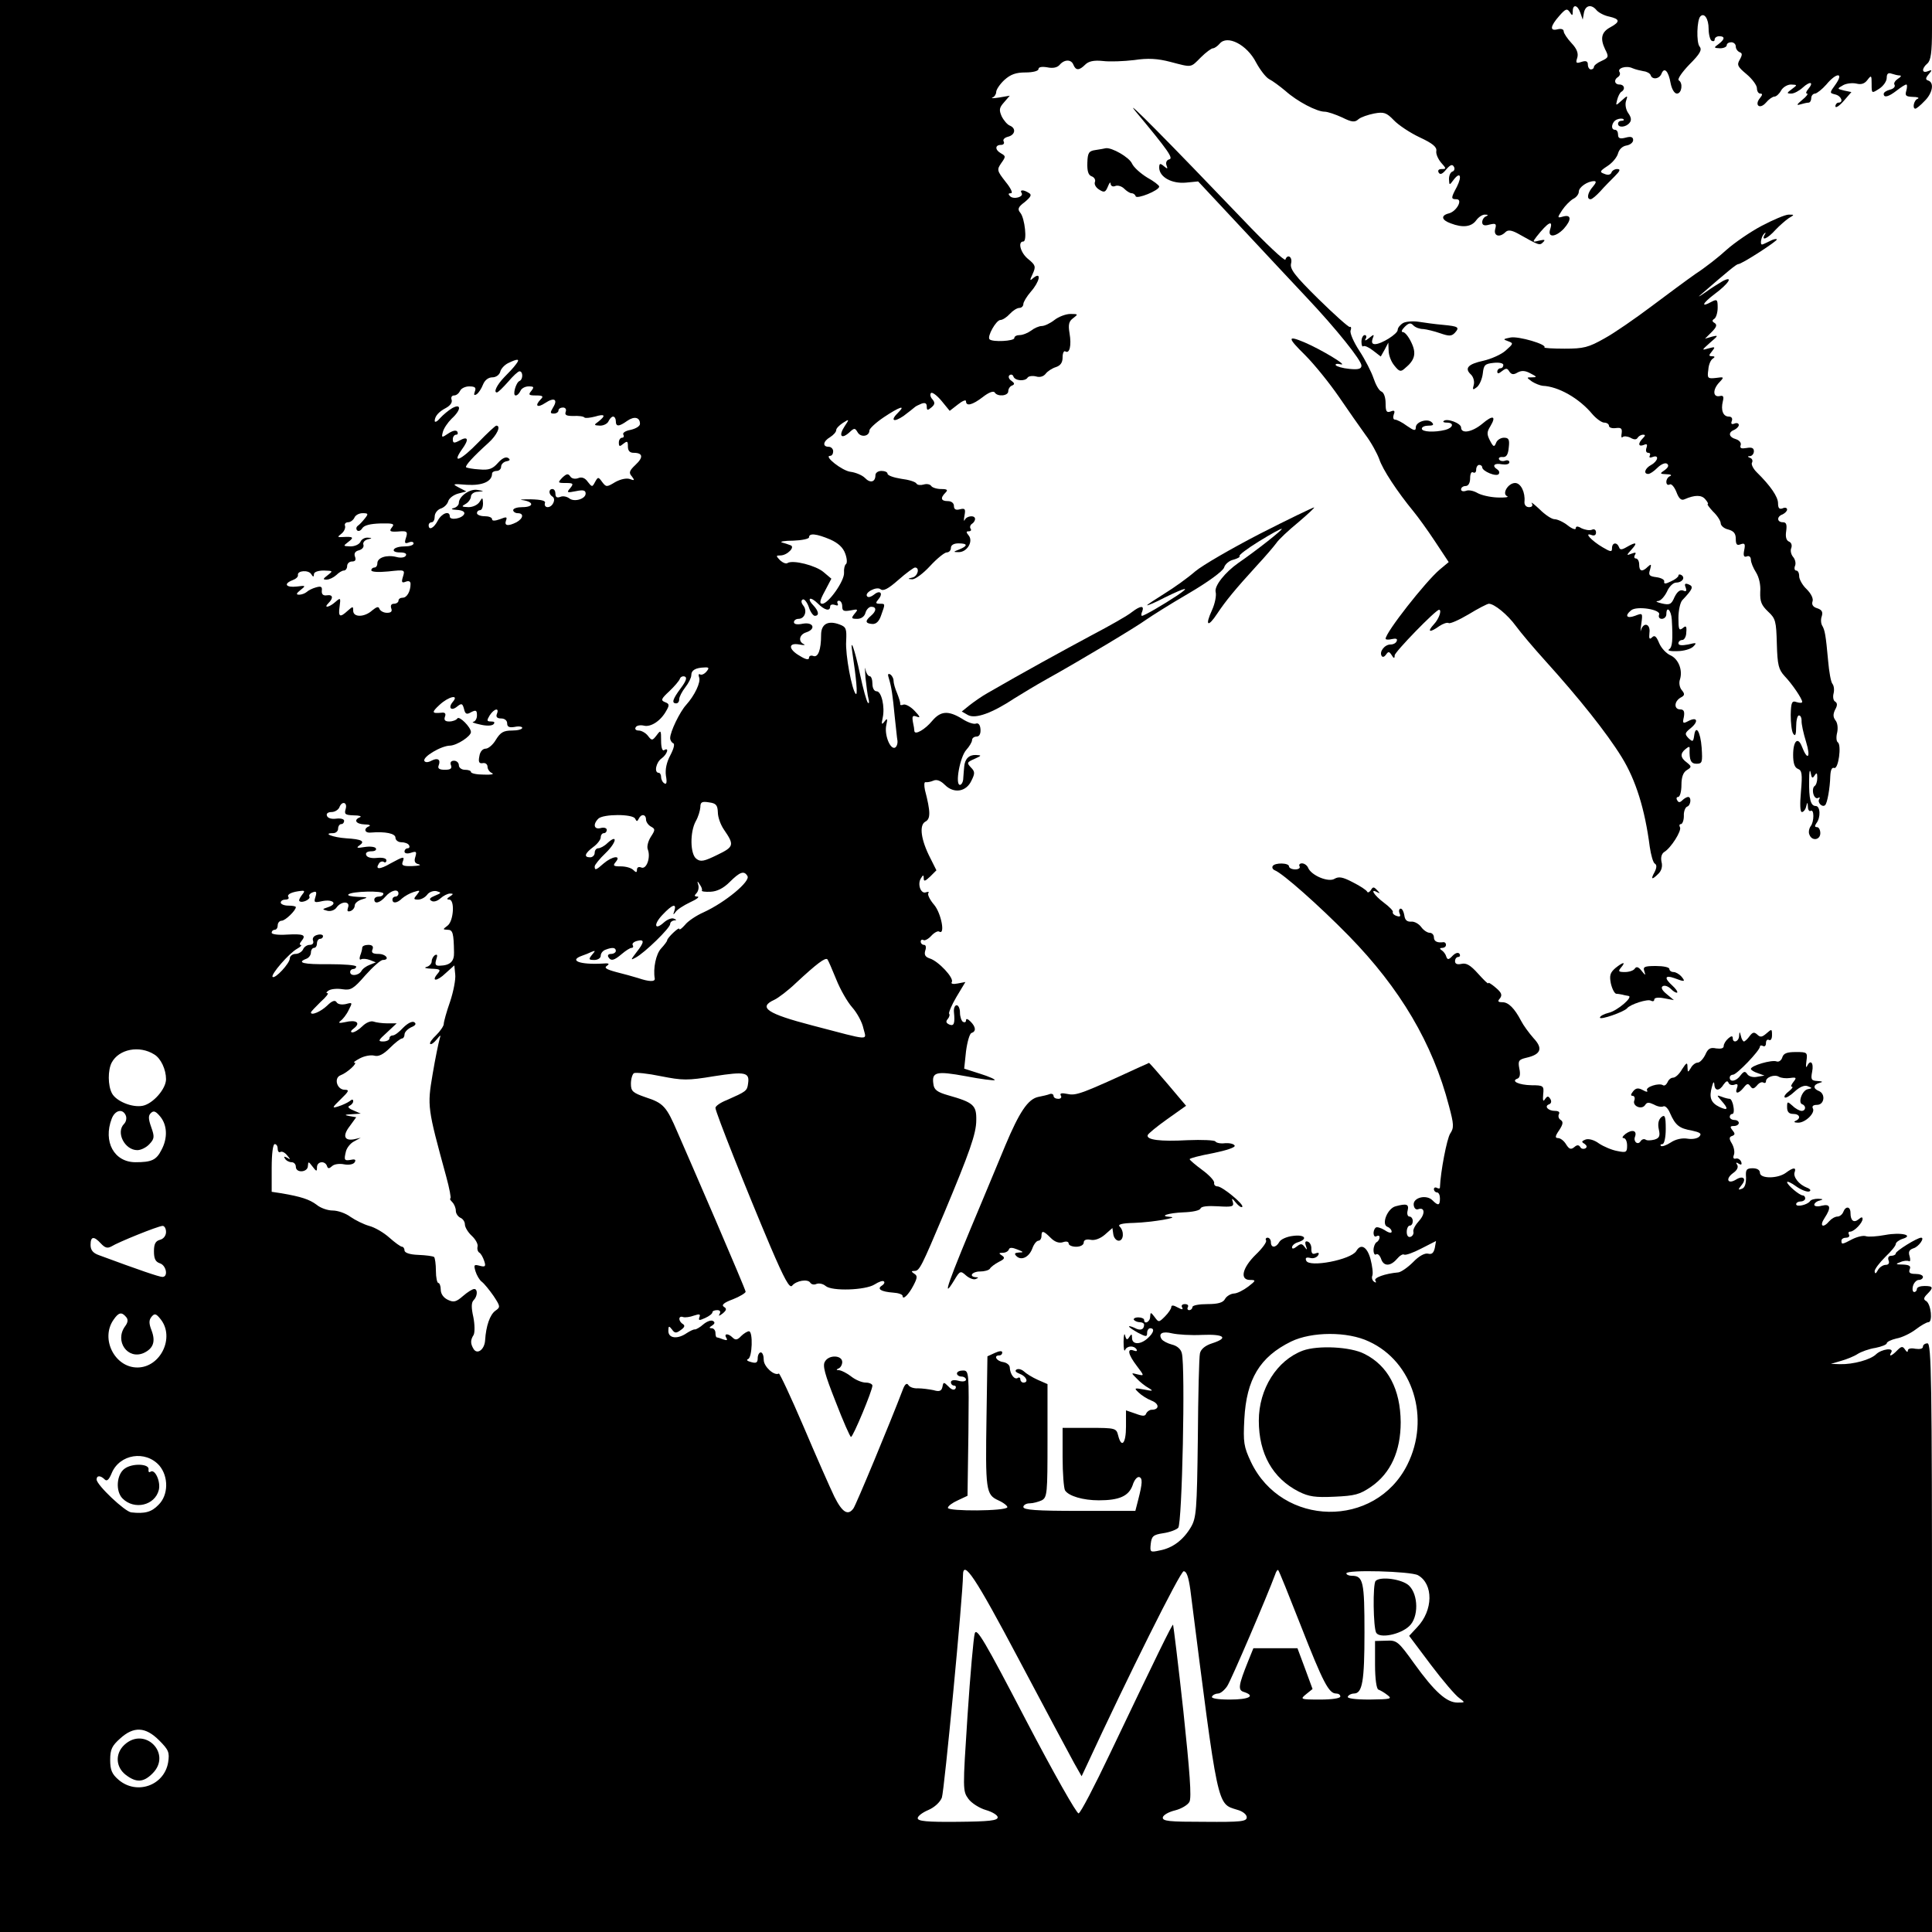 <?xml version="1.0" standalone="no"?>
<!DOCTYPE svg PUBLIC "-//W3C//DTD SVG 20010904//EN"
 "http://www.w3.org/TR/2001/REC-SVG-20010904/DTD/svg10.dtd">
<svg version="1.0" xmlns="http://www.w3.org/2000/svg"
 width="640pt" height="640pt" viewBox="0 0 640 640"
 preserveAspectRatio="xMidYMid meet">
<g transform="translate(0,640) scale(0.1,-0.1)"
fill="#000000" stroke="none">
<path d="M0 3200 l0 -3200 3200 0 3200 0 0 975 c0 854 -2 975 -15 975 -8 0
-15 -5 -15 -11 0 -7 -10 -9 -25 -7 -14 3 -25 1 -25 -6 0 -6 -4 -5 -9 3 -8 12
-12 12 -26 -2 -18 -19 -30 -23 -20 -7 10 17 -32 11 -50 -6 -18 -18 -75 -34
-120 -33 l-30 1 34 10 c18 5 43 15 55 23 11 7 38 17 59 20 20 4 37 11 37 15 0
5 15 12 32 16 18 3 47 17 64 30 17 13 36 24 42 24 15 0 9 59 -7 70 -10 5 -9
11 3 23 22 22 20 27 -9 27 -14 0 -25 -4 -25 -10 0 -5 -4 -10 -9 -10 -5 0 -7 9
-4 20 3 11 12 20 19 20 8 0 14 5 14 10 0 6 -11 10 -25 10 -18 0 -23 4 -19 15
5 11 -1 15 -22 16 -25 0 -26 2 -9 8 11 5 24 6 29 3 4 -2 5 5 2 16 -5 15 -2 22
13 27 17 5 38 35 25 35 -13 0 -84 -44 -84 -52 0 -4 -7 -8 -15 -8 -9 0 -12 -6
-9 -15 4 -9 0 -15 -9 -15 -9 0 -21 -8 -26 -17 -7 -13 -10 -14 -11 -4 0 7 16
28 35 47 19 18 35 37 35 43 0 5 10 13 22 17 40 12 -4 23 -57 13 -27 -5 -56 -7
-64 -4 -9 3 -29 -2 -45 -10 -34 -18 -36 -18 -36 -5 0 6 7 10 16 10 8 0 12 5 9
10 -3 6 -2 10 4 10 13 0 41 29 41 42 0 7 -4 7 -13 -1 -16 -13 -27 -5 -27 21 0
22 -16 24 -24 3 -3 -8 -12 -15 -19 -15 -8 0 -20 -7 -27 -15 -21 -25 -34 -17
-16 10 23 35 20 48 -9 41 -14 -4 -25 -2 -25 3 0 5 8 12 18 14 13 4 12 5 -5 6
-12 0 -24 -3 -27 -8 -8 -12 -46 -21 -46 -10 0 5 7 9 15 9 8 0 15 5 15 10 0 6
-4 10 -8 10 -11 0 -52 35 -52 44 0 4 14 -2 30 -14 17 -12 36 -19 43 -17 7 3 5
8 -8 13 -26 10 -46 36 -40 51 6 17 -5 16 -29 -2 -27 -20 -86 -20 -86 0 0 9 -9
15 -24 15 -21 0 -24 -5 -22 -31 0 -20 -4 -34 -14 -37 -13 -5 -13 -3 -1 12 18
21 6 34 -19 18 -27 -16 -35 3 -9 22 13 9 18 19 14 27 -6 8 -4 10 5 4 8 -5 11
-3 8 6 -3 8 -11 13 -18 11 -8 -2 -10 3 -6 13 3 9 0 25 -7 37 -10 16 -9 22 1
25 10 4 10 8 1 19 -9 11 -8 14 5 14 9 0 16 5 16 10 0 6 -7 10 -15 10 -8 0 -15
5 -15 10 0 6 4 10 9 10 4 0 6 11 3 25 -2 14 -8 25 -12 25 -5 0 -17 3 -27 7
-17 6 -17 6 0 -14 24 -27 21 -33 -7 -20 -29 14 -35 32 -25 67 4 16 7 19 8 8 1
-23 17 -23 31 0 8 11 13 13 16 5 3 -7 12 -9 20 -6 10 4 12 0 8 -11 -8 -21 5
-20 22 1 11 14 15 15 22 5 7 -10 11 -10 22 2 7 9 16 13 21 10 5 -3 9 -1 9 4 0
14 29 24 43 15 7 -4 23 -6 37 -4 21 3 22 1 11 -13 -7 -9 -10 -16 -5 -16 5 0 0
-7 -10 -15 -11 -8 -17 -17 -14 -20 3 -4 18 5 33 19 17 16 33 22 43 18 16 -6
16 -7 1 -10 -19 -3 -34 -45 -19 -50 14 -5 12 -22 -2 -22 -6 0 -20 7 -30 17
-17 15 -18 15 -18 -5 0 -15 6 -22 20 -22 22 0 27 -15 8 -23 -7 -3 -4 -6 8 -6
24 -1 59 33 49 48 -3 7 2 11 14 11 25 0 29 37 6 46 -20 8 -19 21 3 27 12 3 10
5 -7 6 -21 1 -23 5 -18 31 6 30 -6 42 -17 18 -4 -7 -4 1 -2 17 4 29 3 30 -35
30 -29 0 -41 -4 -45 -18 -3 -10 -12 -16 -19 -13 -16 6 -85 -14 -85 -25 0 -3
10 -10 23 -14 l22 -8 -24 -4 c-13 -3 -28 1 -33 9 -7 10 -11 10 -22 -4 -14 -20
-36 -24 -36 -8 0 6 5 10 11 10 12 0 89 80 89 93 0 4 5 5 10 2 6 -3 10 1 10 10
0 9 5 13 10 10 6 -3 10 4 10 16 0 21 -1 21 -18 6 -15 -13 -21 -14 -31 -4 -10
9 -15 8 -25 -5 -7 -10 -16 -18 -19 -18 -3 0 -8 8 -10 18 -4 16 -5 16 -6 0 -1
-19 -21 -25 -21 -7 0 8 -5 8 -15 -1 -8 -7 -15 -18 -15 -25 0 -8 -9 -10 -25 -8
-19 4 -27 0 -36 -21 -7 -14 -18 -26 -25 -26 -7 0 -18 -8 -23 -18 -10 -16 -10
-15 -11 3 0 17 -3 16 -18 -7 -9 -16 -22 -28 -30 -28 -7 0 -15 -7 -18 -15 -4
-8 -10 -13 -15 -10 -13 9 -59 -6 -53 -17 4 -6 -2 -6 -14 1 -15 8 -23 7 -32 -4
-8 -10 -9 -15 -2 -15 6 0 9 -7 6 -15 -8 -19 25 -33 36 -15 6 9 12 9 29 1 12
-7 26 -9 31 -6 6 3 16 -7 22 -22 18 -41 31 -51 72 -58 27 -6 34 -10 26 -19 -5
-7 -23 -11 -40 -8 -18 3 -40 -2 -56 -13 -14 -9 -28 -14 -32 -11 -3 3 -1 6 5 6
6 0 11 22 11 50 0 43 -3 49 -15 39 -9 -8 -12 -22 -8 -40 5 -22 2 -29 -14 -34
-12 -3 -25 -4 -30 0 -5 3 -12 1 -16 -5 -9 -15 -25 -2 -19 14 8 21 -9 26 -31
10 -10 -8 -13 -14 -7 -14 7 0 12 -11 12 -25 0 -22 -3 -24 -32 -18 -18 3 -46
15 -61 25 -16 12 -35 17 -45 13 -13 -5 -14 -8 -3 -14 8 -6 9 -11 3 -15 -6 -3
-14 -2 -17 4 -5 8 -11 8 -20 0 -11 -9 -17 -7 -27 9 -7 12 -19 21 -27 21 -10 0
-10 6 4 26 13 20 14 28 5 34 -7 4 -9 13 -6 19 4 7 -1 11 -13 11 -23 0 -37 16
-19 22 7 3 8 10 4 17 -7 11 -10 11 -18 0 -6 -10 -8 -5 -6 16 3 28 1 30 -39 30
-43 1 -69 14 -46 22 8 3 10 15 6 33 -5 26 -2 30 23 36 49 11 56 31 24 65 -15
17 -34 43 -41 57 -22 42 -42 62 -62 62 -15 0 -17 3 -8 13 8 11 5 19 -14 35
-14 12 -25 19 -25 15 0 -4 -15 11 -34 32 -25 28 -39 36 -55 32 -14 -3 -21 0
-21 9 0 8 5 14 11 14 5 0 7 5 4 10 -4 6 -13 4 -23 -6 -13 -14 -17 -14 -21 -3
-2 8 -9 17 -15 21 -8 5 -7 8 2 8 6 0 12 4 12 10 0 5 -3 9 -8 9 -20 -3 -32 2
-32 16 0 8 -6 15 -14 15 -8 0 -21 9 -28 19 -8 11 -23 19 -33 18 -14 -1 -21 5
-23 21 -2 12 -7 22 -12 22 -5 0 -7 -7 -4 -15 5 -11 2 -13 -10 -9 -9 3 -14 9
-12 13 2 3 -11 17 -30 31 -32 24 -48 49 -21 34 9 -5 9 -3 -1 7 -11 12 -14 12
-21 0 -5 -7 -10 -9 -12 -5 -2 5 -23 19 -47 31 -34 18 -47 20 -61 12 -20 -13
-78 11 -88 37 -3 7 -12 14 -20 14 -8 0 -11 -5 -8 -10 3 -5 -3 -10 -14 -10 -12
0 -21 5 -21 10 0 12 -47 13 -54 1 -3 -5 0 -11 7 -14 26 -10 146 -116 245 -217
170 -174 278 -356 332 -564 16 -60 17 -72 4 -91 -11 -17 -32 -126 -34 -178 0
-5 -4 -5 -10 -2 -5 3 -10 1 -10 -4 0 -6 5 -11 10 -11 6 0 10 -9 10 -20 0 -24
-6 -25 -25 -6 -20 20 -64 9 -62 -15 1 -11 7 -17 14 -15 23 9 25 -15 4 -38 -12
-13 -21 -29 -19 -36 2 -7 -3 -15 -9 -17 -8 -3 -13 4 -13 16 0 12 5 21 10 21 6
0 10 7 10 15 0 8 -5 15 -11 15 -6 0 -9 9 -6 20 5 21 -3 24 -40 14 -27 -7 -48
-60 -27 -68 8 -3 14 -10 14 -16 0 -6 -10 -4 -23 5 -13 8 -27 12 -30 8 -11 -10
-8 -35 3 -28 6 3 10 2 10 -4 0 -5 -4 -13 -10 -16 -5 -3 -10 -15 -10 -26 0 -11
4 -18 9 -14 5 3 12 -4 16 -15 8 -25 30 -26 52 -1 9 11 20 18 24 15 5 -3 30 6
57 20 l49 25 -4 -23 c-4 -17 -10 -22 -22 -19 -11 3 -31 -8 -50 -28 -18 -18
-40 -33 -49 -34 -45 -4 -82 -18 -76 -27 4 -7 2 -8 -4 -4 -6 4 -9 13 -6 20 3 8
0 32 -6 55 -11 41 -32 53 -47 27 -17 -29 -157 -56 -166 -32 -4 9 0 12 13 9 10
-3 21 1 26 8 5 8 3 11 -8 7 -10 -4 -14 0 -14 14 1 12 -5 23 -12 25 -8 3 -10
-2 -6 -14 5 -14 4 -15 -4 -4 -9 12 -13 12 -26 2 -10 -8 -16 -9 -16 -3 0 6 9
14 20 17 34 11 22 26 -16 21 -20 -2 -41 -11 -46 -20 -11 -20 -28 -21 -28 -1 0
8 -5 15 -11 15 -5 0 -8 -4 -5 -9 3 -5 -12 -26 -34 -47 -45 -44 -54 -84 -19
-84 20 0 20 -2 -6 -22 -16 -12 -37 -23 -48 -23 -11 -1 -24 -9 -29 -18 -6 -12
-23 -17 -58 -17 -28 0 -50 -4 -50 -10 0 -5 -5 -10 -11 -10 -5 0 -7 5 -4 10 3
6 -1 10 -10 10 -9 0 -13 -5 -9 -11 4 -8 0 -8 -15 0 -14 8 -21 8 -21 1 0 -5 -9
-19 -21 -31 -20 -20 -21 -20 -34 -2 -13 17 -14 17 -15 1 0 -17 -20 -27 -20
-10 0 4 -9 8 -19 8 -11 0 -17 -4 -15 -8 3 -4 12 -8 20 -8 8 0 14 -4 14 -8 0
-17 -13 -21 -31 -11 -11 5 -19 7 -19 5 0 -3 14 -12 30 -21 27 -14 30 -14 30 0
0 8 5 15 10 15 16 0 12 -15 -8 -33 -24 -22 -52 -22 -52 1 0 14 -2 14 -9 3 -7
-11 -10 -10 -14 5 -2 10 -5 1 -5 -21 0 -22 2 -34 5 -27 6 14 29 16 38 2 3 -6
-1 -7 -9 -4 -24 9 -19 -13 10 -51 25 -33 25 -33 3 -28 -23 6 -23 6 -3 -14 10
-11 28 -25 39 -31 17 -10 14 -11 -15 -5 -33 6 -34 5 -18 -10 9 -9 28 -21 43
-27 26 -10 26 -30 0 -30 -7 0 -15 -6 -18 -12 -3 -10 -11 -10 -35 -1 l-32 11 0
-54 c0 -56 -15 -73 -26 -29 -6 24 -9 25 -95 25 l-89 0 0 -97 c0 -54 4 -103 8
-110 12 -19 60 -33 112 -33 68 0 99 14 112 50 5 17 15 29 22 27 11 -4 11 -19
-4 -77 l-9 -35 -186 0 c-141 0 -185 3 -185 13 0 6 9 12 21 12 11 0 29 5 40 10
18 10 19 23 19 198 l0 187 -32 14 c-18 8 -39 21 -46 28 -8 7 -19 10 -25 6 -6
-4 -2 -9 11 -14 22 -8 31 -29 12 -29 -5 0 -10 5 -10 11 0 5 -4 8 -9 4 -11 -6
-25 13 -26 35 0 8 -10 16 -22 18 -22 3 -33 22 -13 22 6 0 10 4 10 10 0 6 -10
5 -25 -2 l-24 -11 -3 -196 c-4 -249 -2 -262 39 -281 18 -8 31 -19 30 -23 -4
-13 -197 -14 -197 -2 0 6 15 17 33 25 l32 15 3 208 c2 202 2 207 -18 207 -11
0 -20 -4 -20 -10 0 -5 7 -10 15 -10 8 0 15 -5 15 -10 0 -6 -11 -8 -25 -4 -15
4 -25 2 -25 -5 0 -6 5 -11 11 -11 5 0 7 -5 4 -10 -4 -6 -13 -4 -23 7 -16 16
-17 15 -20 -1 -3 -14 -10 -17 -30 -11 -15 3 -38 6 -51 6 -14 -1 -28 4 -32 11
-5 8 -12 3 -19 -17 -40 -105 -155 -382 -163 -392 -18 -25 -37 -13 -63 39 -14
29 -60 133 -102 232 -42 98 -79 177 -82 176 -15 -9 -50 23 -50 45 0 14 -4 25
-10 25 -5 0 -10 -9 -10 -19 0 -15 -5 -18 -22 -13 -12 3 -17 7 -10 10 14 4 17
92 3 92 -5 0 -17 -7 -26 -16 -12 -13 -19 -14 -28 -5 -15 15 -30 14 -21 -1 5
-8 2 -9 -10 -5 -10 4 -20 7 -22 7 -2 0 -4 7 -4 15 0 8 -6 15 -12 15 -10 0 -9
3 1 9 9 6 10 11 3 15 -6 4 -20 -1 -32 -11 -11 -10 -24 -17 -28 -17 -4 1 -16
-5 -27 -12 -30 -21 -61 -18 -61 7 0 17 2 18 12 5 9 -13 14 -13 29 -2 13 9 15
15 7 20 -16 10 -15 29 1 23 6 -2 23 0 36 5 18 6 22 5 18 -5 -4 -12 -1 -12 19
-3 13 6 24 14 24 19 0 4 7 7 16 7 9 0 12 -5 8 -12 -5 -9 -2 -8 10 1 13 11 14
16 4 22 -9 6 0 14 30 25 23 9 42 21 42 25 0 4 -45 110 -99 236 -54 125 -111
257 -127 293 -36 84 -46 96 -105 115 -43 15 -49 20 -49 45 0 16 5 32 10 35 6
3 46 -1 89 -10 72 -14 87 -15 177 0 103 16 118 13 112 -25 -3 -24 -7 -26 -70
-54 -21 -8 -38 -20 -38 -26 0 -14 104 -275 182 -459 47 -110 64 -140 72 -130
14 17 52 23 60 10 4 -6 13 -8 21 -4 9 3 22 0 30 -7 21 -18 132 -14 162 5 14 9
28 14 31 10 4 -3 0 -10 -7 -14 -17 -11 -2 -20 38 -23 17 -1 31 -6 31 -11 0
-15 20 4 36 35 13 25 14 32 2 39 -10 7 -10 9 2 9 16 0 23 15 97 190 85 203
107 265 107 309 1 50 -9 59 -94 83 -35 10 -46 18 -48 37 -6 40 9 44 107 26 51
-10 94 -15 96 -13 3 2 -19 12 -48 21 l-53 17 6 57 c4 31 12 59 18 61 16 5 15
20 -3 38 -9 9 -15 11 -15 4 0 -6 -4 -8 -10 -5 -5 3 -10 17 -10 31 0 13 -5 24
-11 24 -6 0 -10 -10 -9 -22 4 -39 0 -48 -15 -42 -11 5 -13 10 -5 19 5 6 7 14
4 17 -2 3 8 28 24 55 l30 50 -26 -5 c-15 -3 -23 -1 -19 5 8 13 -44 69 -73 78
-15 5 -19 12 -15 26 4 11 2 19 -4 19 -6 0 -11 5 -11 11 0 5 4 8 9 5 4 -3 16 3
26 14 10 11 22 17 26 14 21 -13 7 60 -16 88 -14 16 -23 34 -20 39 4 5 0 6 -8
3 -17 -6 -29 28 -16 47 7 12 9 11 9 -1 0 -11 5 -9 21 6 l21 21 -20 40 c-31 60
-38 109 -17 121 18 9 18 32 -1 105 -3 15 -3 27 2 26 5 -1 17 1 26 5 11 5 24 0
38 -14 30 -30 71 -23 88 14 12 24 12 30 -2 44 -14 15 -13 17 12 28 24 11 25
12 5 13 -23 1 -37 -13 -39 -39 -1 -8 -2 -25 -3 -37 0 -13 -6 -23 -11 -23 -17
0 0 93 21 116 10 11 19 26 19 32 0 7 7 12 15 12 9 0 14 9 13 24 -1 15 -7 22
-15 19 -7 -3 -28 4 -46 16 -46 28 -71 26 -99 -7 -23 -28 -57 -48 -59 -34 0 4
-2 18 -5 31 -3 19 -1 22 13 17 13 -5 11 0 -7 19 -13 14 -30 23 -37 21 -7 -3
-12 -2 -11 2 1 4 -4 20 -10 35 -7 16 -12 34 -12 42 0 8 -5 17 -11 21 -8 4 -9
0 -4 -15 8 -27 12 -52 19 -126 4 -33 7 -69 9 -79 1 -10 -3 -21 -9 -23 -16 -5
-35 44 -28 75 5 22 3 24 -6 12 -9 -12 -11 -10 -6 12 8 36 -4 88 -20 88 -8 0
-14 10 -14 25 0 14 -4 25 -9 25 -5 0 -12 10 -14 23 -2 12 -2 0 0 -28 3 -27 7
-59 10 -70 3 -11 2 -17 -2 -13 -4 4 -16 46 -26 94 -17 82 -35 132 -25 69 12
-79 18 -139 11 -134 -13 13 -35 130 -32 175 2 41 0 47 -21 55 -39 15 -62 2
-62 -34 0 -50 -10 -76 -26 -70 -8 3 -14 0 -14 -6 0 -8 -11 -6 -30 6 -39 22
-40 45 -2 38 15 -3 21 -2 15 1 -20 9 -15 32 7 39 34 11 25 35 -10 29 -19 -4
-30 -2 -30 5 0 6 7 11 15 11 21 0 30 27 16 44 -7 9 -8 17 -2 20 5 3 14 -8 20
-24 5 -17 15 -30 20 -30 16 0 13 16 -5 35 -9 9 -14 18 -11 21 3 3 15 -4 26
-15 23 -23 41 -27 41 -10 0 6 7 8 16 5 8 -3 12 -2 9 4 -3 6 -1 10 4 10 6 0 11
-8 11 -19 0 -15 5 -17 28 -13 24 5 26 4 13 -11 -12 -15 -11 -17 9 -17 13 0 24
8 27 20 3 11 12 20 19 20 18 0 18 -14 -1 -30 -20 -17 -19 -25 4 -27 13 -1 23
8 30 29 14 39 14 38 -5 38 -14 0 -14 3 -4 15 17 20 5 32 -15 15 -9 -7 -18 -10
-22 -6 -12 12 31 35 44 24 9 -7 25 1 59 31 26 23 51 41 55 41 17 0 9 -29 -8
-33 -17 -4 -17 -5 -1 -6 10 0 36 19 59 44 23 25 48 45 55 45 8 0 14 7 14 15 0
9 9 15 25 15 31 0 32 -8 3 -20 -21 -8 -21 -9 -3 -9 28 -1 50 35 34 55 -9 11
-9 14 0 14 7 0 10 4 6 9 -3 5 -1 12 5 16 5 3 10 10 10 16 0 13 -27 11 -34 -3
-3 -7 -4 -1 -1 14 4 22 2 25 -15 21 -14 -4 -20 0 -20 11 0 9 -8 16 -20 16 -23
0 -26 10 -8 28 9 9 6 12 -14 12 -15 0 -30 5 -33 10 -4 6 -15 8 -25 5 -10 -3
-21 -2 -24 3 -3 6 -26 13 -51 16 -25 4 -45 11 -45 17 0 5 -9 9 -20 9 -11 0
-20 -6 -20 -14 0 -23 -17 -28 -35 -9 -9 9 -31 18 -47 20 -28 3 -91 53 -68 53
6 0 10 7 10 15 0 8 -7 15 -15 15 -21 0 -19 18 5 32 11 7 20 17 20 23 0 6 10
16 22 24 22 14 22 13 6 -11 -21 -32 -11 -44 15 -21 17 16 19 16 28 1 10 -18
39 -14 39 6 0 6 21 26 48 44 51 34 74 42 48 16 -28 -27 -17 -35 17 -12 17 13
34 26 37 29 3 3 13 8 23 12 12 4 17 1 17 -10 0 -13 3 -13 15 -3 12 10 13 16 4
27 -7 7 -9 17 -5 21 4 4 20 -8 35 -26 l27 -33 27 21 c15 12 27 17 27 11 0 -18
21 -13 56 14 19 15 35 21 39 15 9 -15 45 -12 45 4 0 8 6 17 13 19 9 4 8 8 -3
16 -8 5 -11 14 -6 18 5 4 11 2 13 -4 5 -15 39 -17 47 -4 3 5 16 7 28 4 13 -4
25 0 32 9 6 8 21 18 34 22 15 5 22 15 22 32 0 14 4 23 9 20 14 -9 21 19 14 60
-5 29 -2 40 12 50 17 13 17 14 -9 14 -15 0 -39 -9 -53 -20 -14 -11 -33 -20
-42 -20 -9 0 -25 -7 -35 -15 -11 -8 -28 -15 -38 -15 -10 0 -18 -4 -18 -10 0
-10 -72 -14 -82 -4 -9 9 22 64 36 64 7 0 21 9 31 20 10 11 24 20 32 20 7 0 13
6 13 13 0 6 11 25 25 41 29 33 36 67 9 46 -13 -12 -14 -10 -3 13 11 24 9 29
-14 48 -26 20 -37 59 -17 59 13 0 5 77 -10 95 -10 12 -8 19 15 36 20 17 24 24
13 30 -17 11 -31 11 -24 0 9 -13 -26 -23 -38 -11 -7 7 -6 10 3 10 7 0 0 16
-18 38 -29 37 -29 40 -14 62 15 21 15 23 -1 32 -20 11 -21 28 0 28 8 0 12 5 9
11 -4 6 2 13 14 16 24 6 28 28 6 37 -8 3 -20 17 -27 31 -9 21 -8 28 8 46 l19
22 -35 -6 c-19 -3 -29 -3 -22 0 6 2 12 11 12 18 0 8 12 26 27 40 21 19 39 25
70 25 25 0 43 5 43 11 0 7 11 9 29 6 19 -4 33 -1 41 8 16 19 39 19 46 0 8 -19
19 -19 39 1 11 11 28 15 58 12 23 -3 70 -1 104 3 46 7 78 5 120 -6 73 -19 66
-20 101 15 17 17 35 30 40 30 5 0 15 7 22 15 25 31 91 -3 121 -62 13 -24 32
-49 43 -55 12 -6 36 -24 54 -39 39 -35 104 -69 130 -69 10 0 36 -9 58 -19 32
-16 42 -17 54 -6 8 7 32 15 52 19 32 6 41 3 65 -22 15 -16 54 -42 86 -57 43
-20 57 -32 55 -45 -2 -10 6 -27 16 -39 17 -19 18 -21 2 -21 -11 0 -14 -5 -10
-12 5 -8 13 -4 25 11 13 15 20 18 25 9 4 -6 2 -14 -4 -16 -7 -2 -12 -13 -12
-25 1 -21 1 -22 15 -3 22 29 29 13 11 -23 -20 -37 -20 -41 -1 -41 22 0 0 -41
-26 -47 -27 -7 -24 -22 7 -33 39 -15 68 -12 84 10 8 11 21 20 30 19 10 0 11
-2 2 -6 -6 -2 -12 -11 -12 -19 0 -10 7 -13 24 -8 21 5 24 3 19 -15 -6 -23 15
-29 34 -10 8 8 19 7 40 -4 73 -41 73 -41 85 -29 8 8 5 9 -13 5 -22 -6 -23 -5
-9 13 38 48 56 58 45 24 -9 -28 18 -26 45 2 26 29 26 48 -1 41 -21 -6 -21 -5
-4 21 10 15 26 31 36 37 11 5 19 16 19 24 0 15 29 35 51 35 8 0 6 -6 -4 -18
-18 -20 -22 -42 -8 -42 5 0 19 12 32 26 13 15 35 37 48 50 18 18 20 24 8 24
-8 0 -17 -5 -19 -12 -3 -7 -12 -9 -23 -4 -17 6 -16 9 10 26 17 11 32 30 35 42
4 14 15 24 28 26 12 2 22 10 22 18 0 10 -7 13 -25 8 -19 -5 -25 -2 -25 10 0 9
-4 16 -10 16 -16 0 -11 27 6 34 9 4 19 4 22 1 3 -3 0 -5 -6 -5 -7 0 -12 -4
-12 -10 0 -14 26 -12 38 3 7 8 6 18 -4 32 -8 11 -11 28 -8 39 7 21 6 21 -14 3
-20 -18 -20 -18 -15 2 3 12 9 24 14 27 14 8 10 24 -6 24 -17 0 -20 16 -5 25 6
4 8 11 5 16 -9 13 22 23 43 13 9 -4 26 -8 37 -10 10 -1 21 -7 23 -13 5 -16 29
-13 36 5 9 23 23 9 30 -31 4 -21 13 -35 21 -35 16 0 21 35 6 44 -5 4 11 27 35
52 36 36 43 49 34 60 -11 13 -9 89 3 100 13 13 27 -9 27 -41 0 -19 5 -37 10
-40 6 -3 10 -1 10 4 0 6 7 11 15 11 20 0 19 -10 -2 -26 -17 -12 -16 -13 5 -14
12 0 22 5 22 10 0 6 7 10 15 10 8 0 15 -6 15 -14 0 -8 6 -16 13 -19 9 -3 9 -9
0 -25 -10 -17 -7 -23 23 -48 19 -16 34 -37 34 -46 0 -10 5 -18 11 -18 8 0 8
-4 -1 -15 -19 -23 -1 -39 20 -15 9 11 22 20 28 20 6 0 16 9 22 20 6 11 21 20
33 20 21 -1 22 -1 3 -15 -18 -13 -18 -15 -2 -15 9 0 26 9 38 20 24 22 38 19
18 -5 -7 -8 -9 -15 -4 -15 5 0 -2 -10 -16 -21 -18 -15 -20 -19 -7 -15 10 3 23
6 28 6 5 0 9 7 9 15 0 8 6 15 13 15 6 1 23 14 37 30 33 40 59 41 31 1 -21 -29
-21 -29 -1 -34 20 -5 28 -27 10 -27 -5 0 -10 -6 -10 -12 0 -7 12 0 27 17 l26
30 -24 5 c-24 6 -24 6 -3 18 11 6 31 8 44 5 16 -4 27 0 36 12 13 17 14 16 14
-13 0 -32 0 -32 25 -16 14 9 25 25 25 36 0 14 5 18 16 14 9 -3 21 -6 27 -6 7
0 4 -5 -6 -11 -9 -6 -15 -15 -11 -20 3 -6 -3 -13 -15 -16 -12 -3 -21 -9 -21
-14 0 -14 16 -10 43 11 14 11 28 20 32 20 3 0 3 -9 0 -20 -5 -17 -2 -20 22
-21 15 0 22 -3 16 -6 -13 -4 -19 -33 -8 -33 3 0 17 11 30 25 27 26 33 61 13
68 -10 3 -10 8 1 21 12 14 12 16 -3 10 -20 -8 -21 9 -1 26 11 10 15 36 15 111
l0 99 -3200 0 -3200 0 0 -3200z m5235 3158 l8 -23 4 23 c5 25 25 29 42 8 7 -8
26 -18 42 -21 35 -8 37 -17 4 -35 -30 -16 -35 -37 -18 -73 13 -25 12 -28 -12
-39 -14 -6 -25 -15 -25 -20 0 -4 -4 -8 -10 -8 -5 0 -10 7 -10 16 0 11 -6 14
-21 9 -18 -6 -20 -4 -14 14 4 14 -1 29 -19 48 -14 15 -26 33 -26 39 0 7 -8 10
-20 7 -27 -7 -25 10 5 44 21 24 26 26 35 13 8 -13 10 -13 10 3 0 24 16 21 25
-5z m-3526 -1165 c-7 -10 -25 -29 -39 -43 -24 -25 -36 -50 -24 -50 4 0 20 16
37 35 16 19 33 35 38 35 12 0 12 -27 0 -32 -12 -5 -24 -48 -13 -48 6 0 12 7
16 15 3 8 15 15 27 15 18 0 19 -2 9 -15 -11 -13 -8 -15 16 -15 22 0 25 -3 16
-12 -22 -22 -13 -31 14 -13 30 20 43 12 26 -15 -10 -17 -10 -20 3 -20 8 0 15
5 15 10 0 6 7 10 15 10 8 0 12 -6 9 -14 -4 -11 2 -14 25 -14 17 1 34 -1 37 -5
3 -3 19 -1 35 3 33 10 37 4 12 -16 -17 -12 -16 -13 5 -14 12 0 25 7 28 15 4 8
10 15 15 15 5 0 9 -7 9 -15 0 -19 10 -19 38 1 23 16 42 12 42 -10 0 -8 -14
-16 -31 -20 -17 -3 -28 -10 -24 -16 3 -5 1 -10 -4 -10 -6 0 -11 -7 -11 -16 0
-14 3 -14 15 -4 13 10 15 9 15 -9 0 -14 6 -21 19 -21 31 0 33 -15 6 -40 -20
-19 -23 -26 -12 -38 10 -13 9 -15 -6 -9 -11 4 -31 0 -49 -10 -28 -17 -30 -17
-43 0 -13 18 -14 18 -24 0 -9 -17 -10 -17 -24 1 -9 13 -20 17 -32 12 -11 -4
-22 -1 -26 6 -7 10 -12 9 -26 -4 -16 -17 -16 -18 11 -18 25 0 27 -2 15 -17
-13 -15 -11 -16 19 -10 24 5 32 3 32 -8 0 -18 -38 -29 -54 -16 -8 6 -21 9 -30
5 -11 -4 -16 -1 -16 10 0 9 -4 16 -10 16 -13 0 -13 -17 0 -25 13 -8 1 -35 -16
-35 -7 0 -11 6 -9 13 4 8 -10 12 -47 13 -29 0 -41 -1 -25 -3 37 -6 35 -23 -3
-23 -16 0 -30 -4 -30 -10 0 -5 7 -10 15 -10 21 0 19 -17 -4 -30 -28 -14 -41
-12 -35 5 5 13 2 14 -20 5 -17 -6 -26 -6 -26 0 0 6 -11 10 -25 10 -14 0 -25 5
-25 10 0 6 5 10 10 10 6 0 10 10 10 23 -1 20 -2 20 -11 5 -6 -10 -22 -18 -37
-18 -23 1 -25 2 -9 11 9 5 17 17 17 24 0 8 10 16 23 16 22 2 22 2 -1 6 -25 5
-62 -21 -62 -43 0 -7 -8 -15 -17 -17 -11 -3 -7 -5 10 -6 18 -1 27 -6 25 -13
-6 -16 -48 -23 -48 -9 0 21 -27 11 -40 -14 -13 -25 -30 -33 -30 -15 0 6 5 10
10 10 6 0 10 9 10 19 0 11 9 22 19 26 11 3 23 14 26 25 3 10 18 21 33 25 l27
7 -25 13 c-23 12 -21 13 27 9 51 -3 83 11 83 37 0 5 7 9 15 9 8 0 15 6 15 14
0 8 8 16 18 18 12 2 13 6 5 11 -8 5 -21 -2 -34 -17 -17 -19 -29 -24 -61 -21
-21 1 -41 5 -44 7 -4 5 22 34 74 81 28 25 43 57 26 57 -3 0 -30 -25 -59 -55
-58 -60 -90 -74 -55 -24 25 34 21 46 -9 29 -17 -9 -21 -8 -21 5 0 8 5 15 11
15 5 0 7 4 4 10 -4 6 -15 4 -30 -6 -22 -15 -23 -14 -18 5 3 12 16 31 29 44 32
29 33 52 2 35 -12 -7 -30 -22 -40 -33 -9 -11 -17 -15 -18 -10 0 16 13 31 38
44 14 8 21 18 18 27 -3 8 1 14 8 14 8 0 16 7 20 15 3 8 17 15 30 15 20 0 24
-4 19 -17 -4 -11 -3 -14 6 -9 7 5 16 19 21 32 6 15 18 24 31 24 12 0 23 8 26
18 2 10 14 23 26 29 33 16 41 15 26 -4z m-500 -510 c-8 -10 -18 -21 -24 -25
-5 -4 -6 -10 -2 -15 5 -4 12 -1 17 7 6 10 27 15 60 16 41 1 48 -1 39 -12 -12
-15 -7 -17 29 -14 20 1 23 -2 17 -21 -6 -18 -4 -21 9 -16 9 4 16 2 16 -3 0 -6
-13 -10 -29 -10 -17 0 -33 -4 -36 -10 -4 -6 5 -10 20 -10 16 0 24 -4 19 -11
-3 -6 -17 -8 -31 -4 -32 8 -63 -2 -63 -21 0 -8 -4 -14 -10 -14 -5 0 -10 -4
-10 -9 0 -6 24 -7 56 -4 55 6 56 6 49 -17 -6 -19 -4 -22 9 -17 10 4 16 1 16
-7 0 -25 -12 -46 -26 -46 -8 0 -14 -4 -14 -10 0 -5 -7 -10 -15 -10 -9 0 -12
-6 -9 -15 4 -10 0 -15 -14 -15 -11 0 -22 6 -25 13 -3 9 -9 7 -24 -5 -25 -23
-63 -24 -63 -1 0 15 -1 15 -18 0 -26 -24 -32 -21 -27 14 4 29 3 30 -14 15 -20
-18 -41 -22 -23 -4 17 17 15 29 -5 26 -12 -2 -18 3 -17 15 2 14 -3 16 -20 11
-11 -3 -25 -10 -30 -15 -6 -5 -17 -9 -25 -9 -11 0 -10 4 5 16 18 14 17 15 -13
11 -36 -4 -45 9 -14 21 11 4 19 11 18 17 -3 15 35 18 44 3 6 -10 9 -10 9 0 0
7 13 12 33 12 30 -1 31 -1 13 -15 -17 -13 -17 -15 -4 -15 9 0 23 7 32 15 8 8
19 15 25 15 6 0 11 7 11 15 0 8 7 15 16 15 11 0 14 5 10 16 -4 10 0 18 13 21
11 3 17 11 15 18 -3 7 3 15 13 18 17 4 17 5 0 6 -10 0 -20 -6 -23 -14 -4 -8
-18 -15 -33 -15 -25 1 -25 1 -7 15 20 15 16 18 -19 16 -18 -1 -18 0 -4 11 9 7
14 19 12 26 -3 6 2 12 10 12 8 0 17 7 21 15 3 8 15 15 27 15 19 0 20 -2 8 -17z
m1541 -70 c27 -12 43 -27 50 -47 6 -16 7 -32 2 -35 -4 -3 -7 -16 -6 -28 2 -27
-52 -103 -72 -103 -10 0 -9 10 8 41 l22 42 -26 22 c-26 22 -101 41 -119 30 -5
-4 -16 1 -25 9 -14 15 -14 16 1 16 23 0 51 29 33 34 -7 3 -20 7 -28 9 -8 3 9
6 38 6 28 1 52 6 52 11 0 15 25 12 70 -7z m-410 -438 c-7 -8 -16 -12 -21 -9
-5 3 -6 -2 -3 -10 6 -16 -15 -60 -43 -91 -21 -23 -53 -89 -53 -110 0 -7 5 -15
10 -17 6 -2 2 -18 -9 -39 -13 -24 -18 -48 -15 -69 4 -21 2 -30 -5 -25 -6 3
-11 13 -11 21 0 8 -4 14 -8 14 -16 0 -9 35 10 48 18 13 26 38 8 27 -6 -4 -10
9 -10 31 0 36 -1 37 -15 18 -14 -18 -16 -18 -29 -1 -7 9 -21 17 -30 17 -10 0
-14 5 -10 11 3 6 16 8 28 5 23 -5 56 17 74 51 10 17 9 22 -5 27 -15 6 -13 11
14 36 17 16 33 35 35 41 2 7 10 10 16 8 9 -3 5 -15 -13 -39 -27 -36 -31 -50
-15 -50 6 0 10 6 10 14 0 7 9 25 20 39 11 14 20 32 20 40 0 17 14 25 44 26 15
1 16 -2 6 -14z m-840 -100 c-17 -20 -5 -32 15 -15 14 11 17 10 22 -8 4 -18 9
-20 24 -11 16 8 19 6 19 -11 0 -11 -6 -20 -12 -21 -7 -1 3 -5 22 -9 20 -5 39
-5 45 1 5 6 3 9 -8 9 -15 0 -15 3 -5 20 15 23 33 27 24 5 -4 -10 1 -15 14 -15
12 0 20 -7 20 -16 0 -12 7 -15 25 -12 14 3 25 1 25 -3 0 -5 -15 -9 -34 -9 -28
0 -38 -6 -53 -30 -9 -16 -25 -30 -34 -30 -10 0 -19 -10 -21 -25 -4 -19 -1 -25
11 -23 9 2 16 -4 16 -12 0 -8 7 -18 15 -21 8 -4 -4 -6 -27 -5 -24 0 -43 4 -43
9 0 4 -9 7 -20 7 -11 0 -20 7 -20 15 0 8 -7 15 -16 15 -10 0 -14 -6 -10 -15 4
-11 -2 -15 -20 -15 -18 0 -25 4 -21 14 8 20 -3 27 -24 16 -11 -6 -20 -6 -23
-1 -8 13 56 51 85 51 23 1 69 31 69 45 0 16 -39 55 -45 45 -3 -5 -15 -10 -27
-10 -14 0 -18 5 -14 16 4 10 0 15 -12 13 -32 -3 -33 1 -6 26 30 28 66 36 44
10z m878 -366 c0 -16 9 -41 20 -57 35 -51 34 -57 -22 -84 -43 -21 -55 -24 -69
-13 -21 15 -22 89 -2 125 8 14 14 34 15 46 0 17 5 20 29 16 23 -3 28 -9 29
-33z m-1233 11 c-5 -17 -2 -20 27 -21 18 0 27 -3 21 -6 -23 -9 -14 -23 15 -24
15 0 21 -3 15 -6 -19 -7 -16 -23 5 -21 49 4 82 -3 82 -17 0 -8 9 -15 19 -15
11 0 23 -4 26 -10 3 -5 1 -10 -4 -10 -6 0 -11 -5 -11 -11 0 -6 9 -8 21 -4 18
6 20 4 15 -13 -5 -15 -2 -22 11 -25 10 -3 1 -5 -21 -6 -30 -1 -37 2 -32 14 7
19 4 19 -40 -5 -36 -21 -52 -21 -39 -1 3 6 11 9 16 6 5 -4 9 -1 9 5 0 7 -13
10 -32 8 -18 -2 -33 2 -35 10 -3 7 4 12 17 12 12 0 18 4 15 10 -3 5 -20 7 -38
4 -24 -4 -28 -3 -17 5 21 14 9 21 -43 24 -44 3 -80 17 -44 17 10 0 17 7 17 15
0 8 5 15 10 15 6 0 10 5 10 11 0 6 -12 9 -27 7 -15 -2 -28 2 -30 10 -3 7 4 12
15 12 11 0 22 7 26 15 8 23 28 18 21 -5z m959 -32 c5 -10 7 -10 12 0 8 17 24
15 24 -3 0 -7 7 -18 16 -23 15 -8 15 -11 0 -34 -9 -14 -14 -33 -10 -42 10 -26
-4 -66 -21 -60 -9 4 -15 1 -15 -7 0 -10 -3 -10 -12 -1 -7 7 -25 12 -41 12 -25
0 -28 2 -17 15 19 23 -12 19 -40 -5 -26 -23 -30 -24 -30 -10 0 5 16 25 37 45
36 35 40 64 5 32 -10 -10 -24 -17 -30 -17 -7 0 -12 -7 -12 -15 0 -8 -7 -15
-15 -15 -22 0 -18 13 10 34 14 10 25 25 25 32 0 8 5 14 10 14 6 0 10 5 10 11
0 6 -9 9 -20 6 -22 -6 -27 12 -8 31 16 16 115 16 122 0z m372 -190 c11 -17
-73 -87 -145 -120 -25 -11 -53 -30 -62 -42 -10 -11 -18 -18 -19 -13 0 8 -40
-30 -40 -38 0 -3 -9 -15 -20 -27 -17 -18 -27 -66 -21 -100 1 -11 -20 -10 -55
2 -16 5 -49 14 -73 20 -33 9 -41 14 -30 21 10 7 5 9 -16 7 -74 -4 -112 10 -67
26 9 3 24 9 32 13 13 5 13 4 1 -10 -12 -15 -11 -17 8 -17 11 0 21 6 21 14 0 8
7 17 16 20 23 9 34 7 34 -4 0 -5 -7 -10 -16 -10 -8 0 -12 -4 -9 -10 9 -15 19
-12 45 10 13 11 27 20 32 20 5 0 7 4 4 9 -3 5 3 11 14 14 26 7 25 -4 -2 -38
-19 -25 -20 -27 -2 -17 30 16 114 98 114 111 0 6 6 11 13 12 9 0 9 2 -1 6 -7
3 -22 -3 -33 -13 -31 -28 -35 -6 -4 26 32 34 47 39 39 13 -5 -14 -4 -15 4 -4
5 8 27 22 48 32 22 10 32 18 25 19 -11 0 -12 3 -4 11 6 6 9 19 6 28 -4 13 -3
14 5 1 6 -8 9 -17 7 -20 -2 -3 11 -5 29 -4 21 1 42 11 63 32 34 34 48 39 59
20z m-1476 -63 c-7 -9 -11 -18 -8 -20 8 -8 38 6 33 15 -3 4 2 11 11 14 12 5
14 1 9 -15 -6 -19 -4 -20 23 -14 35 7 52 -9 19 -20 -20 -7 -21 -7 -3 -12 11
-3 25 2 31 11 16 22 46 21 38 0 -4 -12 -2 -15 8 -12 8 3 14 11 14 18 0 8 11
17 25 21 21 6 19 7 -14 8 -22 1 -36 4 -32 8 11 11 116 13 116 3 0 -6 -7 -10
-15 -10 -8 0 -15 -4 -15 -10 0 -16 19 -11 37 10 18 21 43 27 43 10 0 -5 -4
-10 -10 -10 -5 0 -10 -4 -10 -10 0 -14 16 -12 32 4 8 7 25 17 38 21 22 7 23 6
11 -9 -12 -14 -11 -16 4 -16 10 0 23 7 30 16 6 9 20 14 31 12 17 -5 17 -6 -5
-15 -17 -7 -21 -12 -12 -17 7 -5 20 -1 30 8 10 9 24 16 32 16 12 0 11 -2 -1
-10 -10 -6 -11 -10 -2 -10 19 0 15 -70 -5 -86 -17 -13 -17 -13 0 -14 17 0 20
-11 21 -75 1 -30 -13 -43 -47 -44 -14 -1 -17 4 -12 20 5 15 4 19 -4 15 -6 -4
-11 -13 -11 -21 0 -7 -8 -16 -17 -18 -10 -3 -3 -5 16 -6 29 -1 32 -3 21 -16
-23 -27 -3 -27 26 1 l29 26 3 -30 c2 -16 -6 -57 -17 -90 -12 -34 -21 -67 -21
-74 0 -7 -12 -24 -25 -37 -14 -13 -23 -26 -20 -29 3 -3 12 3 21 14 14 17 15
18 10 1 -3 -10 -14 -62 -23 -116 -18 -106 -17 -111 45 -338 11 -40 17 -73 14
-73 -3 0 -1 -5 6 -12 7 -7 12 -20 12 -29 0 -9 7 -19 15 -23 8 -3 15 -13 15
-22 0 -9 10 -26 23 -38 13 -12 21 -28 19 -35 -2 -7 0 -16 5 -20 6 -3 13 -16
17 -28 6 -18 4 -21 -15 -16 -19 5 -20 3 -14 -18 4 -13 13 -29 21 -35 8 -6 25
-27 39 -47 23 -35 23 -37 6 -49 -18 -13 -31 -50 -34 -98 -2 -31 -26 -48 -38
-29 -11 18 -11 30 0 47 4 8 4 34 -1 59 -7 31 -7 48 1 56 13 13 14 37 2 37 -6
0 -22 -10 -37 -23 -23 -20 -31 -22 -50 -13 -15 7 -24 20 -24 34 0 12 -4 22 -8
22 -4 0 -8 18 -8 40 0 22 -3 43 -6 46 -4 3 -27 6 -52 7 -29 1 -46 7 -46 15 0
6 -4 12 -8 12 -5 0 -24 14 -42 30 -19 17 -48 34 -67 39 -18 5 -46 19 -62 30
-16 12 -42 21 -59 21 -16 0 -40 8 -53 19 -24 18 -52 27 -116 38 l-33 5 0 79
c0 46 4 79 10 79 6 0 10 -7 10 -16 0 -8 4 -13 9 -10 5 3 15 -2 22 -11 12 -14
12 -16 0 -8 -10 5 -12 4 -7 -3 4 -7 14 -12 22 -12 8 0 14 -7 14 -15 0 -22 40
-19 40 3 1 15 2 15 15 -2 13 -17 15 -18 15 -3 0 20 26 23 33 5 3 -10 7 -10 17
-1 7 7 25 9 40 6 16 -3 31 0 35 7 5 8 1 11 -12 8 -23 -4 -24 -1 -17 28 3 12
15 27 27 33 l22 12 -22 -5 c-33 -6 -39 12 -14 44 l21 29 -23 4 c-17 3 -16 5 8
6 l30 2 -25 11 c-15 6 -20 12 -12 15 6 3 12 9 12 15 0 7 -4 7 -12 0 -7 -5 -24
-13 -37 -17 -22 -7 -22 -5 8 24 27 26 29 31 13 31 -26 0 -37 39 -14 48 22 8
59 42 46 42 -5 0 3 6 18 14 15 8 36 12 48 9 14 -4 30 4 52 26 17 17 35 31 40
31 4 0 8 6 8 13 0 8 10 18 22 24 15 6 18 12 10 17 -7 4 -22 -4 -36 -18 -13
-14 -28 -26 -35 -26 -6 0 -11 -4 -11 -10 0 -5 -9 -10 -21 -10 -18 0 -16 4 13
30 l32 30 -31 0 c-17 0 -38 3 -46 6 -9 3 -25 -4 -36 -15 -12 -12 -27 -21 -34
-21 -7 1 -5 6 6 14 23 18 7 29 -30 20 -19 -4 -24 -3 -15 4 7 5 20 21 27 36 13
25 13 26 -9 20 -14 -3 -27 -1 -31 6 -5 8 -15 5 -31 -11 -22 -21 -54 -34 -54
-23 0 3 15 18 32 35 18 16 28 29 23 29 -6 0 -4 4 4 9 8 5 28 7 46 4 27 -4 36
1 75 46 25 28 51 51 58 51 25 0 11 20 -14 20 -19 0 -25 4 -20 15 4 10 -1 15
-14 15 -11 0 -20 -4 -20 -9 0 -5 -3 -17 -7 -27 -3 -9 -2 -15 3 -12 5 3 18 2
29 -2 l20 -8 -20 -8 c-11 -4 -24 -13 -28 -21 -9 -15 -37 -18 -37 -3 0 6 5 10
10 10 6 0 10 4 10 8 0 5 -40 8 -90 8 -85 -1 -109 5 -75 18 8 3 15 12 15 21 0
8 5 15 10 15 6 0 10 7 10 15 0 8 5 15 10 15 6 0 10 4 10 9 0 5 -9 7 -19 4 -12
-3 -17 -11 -14 -19 3 -8 -1 -14 -11 -14 -9 0 -19 -7 -22 -15 -4 -8 -15 -15
-25 -15 -10 0 -19 -7 -19 -15 0 -16 -49 -69 -57 -61 -7 7 54 78 81 93 12 7 17
12 12 13 -5 0 -3 6 3 13 16 20 7 24 -49 21 -28 -2 -50 1 -50 6 0 6 5 10 10 10
6 0 10 7 10 15 0 8 6 15 13 15 12 0 47 34 47 45 0 3 -11 5 -25 5 -14 0 -25 5
-25 10 0 6 7 10 16 10 8 0 13 4 9 9 -5 9 13 17 44 20 11 1 11 -2 1 -14z m1770
-279 c13 -33 37 -75 53 -93 16 -18 33 -49 37 -69 10 -42 30 -43 -169 9 -150
39 -181 60 -126 85 13 6 46 31 72 56 70 65 97 85 104 78 3 -4 16 -34 29 -66z
m-2259 -249 c22 -13 39 -50 39 -82 0 -32 -43 -81 -77 -88 -35 -7 -88 15 -102
41 -14 26 -14 77 -1 102 24 45 92 58 141 27z m-94 -203 c3 -8 1 -20 -6 -27
-28 -28 2 -87 44 -87 12 0 30 9 40 20 17 18 17 25 6 56 -10 28 -10 39 -1 47 9
9 16 6 31 -12 23 -28 25 -71 4 -110 -17 -34 -33 -41 -86 -41 -71 0 -108 68
-79 144 11 29 37 35 47 10z m133 -385 c0 -12 -8 -23 -20 -26 -15 -4 -20 -14
-20 -38 0 -25 5 -35 20 -40 21 -7 28 -45 8 -45 -10 0 -75 22 -210 72 -20 7
-28 17 -28 34 0 29 11 30 34 5 14 -15 22 -17 35 -10 22 14 153 67 169 68 6 1
12 -8 12 -20z m-132 -282 c7 -8 6 -18 -4 -31 -35 -49 9 -111 62 -88 32 15 40
38 26 75 -9 23 -9 34 0 45 10 12 15 11 30 -8 48 -60 0 -160 -77 -160 -75 0
-123 95 -79 158 17 25 27 27 42 9z m3565 -59 c73 3 88 -10 32 -28 -22 -7 -37
-19 -40 -33 -3 -12 -6 -139 -7 -282 -3 -239 -5 -263 -23 -294 -25 -42 -60 -69
-103 -77 -32 -7 -33 -6 -30 22 3 25 8 30 41 35 21 3 43 11 50 18 13 13 24 533
12 578 -3 14 -16 25 -33 29 -15 4 -30 12 -34 18 -12 19 3 27 35 19 18 -4 62
-7 100 -5z m552 -22 c146 -67 204 -254 127 -408 -106 -212 -415 -207 -518 9
-24 51 -26 65 -22 142 7 132 51 206 155 257 68 33 187 34 258 0z m-4007 -411
c31 -37 30 -98 -3 -130 -23 -24 -45 -30 -90 -25 -21 2 -115 91 -115 109 0 14
13 14 27 0 7 -7 14 -1 23 21 26 63 112 77 158 25z m2847 -642 c87 -164 169
-318 183 -343 l25 -44 16 34 c136 294 311 645 322 645 10 0 16 -19 22 -60 93
-732 88 -709 155 -730 19 -5 32 -16 32 -25 0 -14 -19 -16 -140 -15 -118 0
-140 2 -138 15 2 8 20 18 41 23 20 5 42 18 47 28 8 13 1 102 -20 301 -17 156
-33 284 -34 286 -3 2 -53 -100 -209 -427 -51 -107 -97 -196 -104 -198 -6 -2
-83 134 -174 308 -138 265 -164 309 -170 288 -4 -13 -15 -136 -24 -273 -16
-244 -16 -249 3 -275 10 -14 37 -31 58 -37 21 -6 39 -17 39 -24 0 -11 -28 -14
-132 -15 -102 -1 -133 2 -133 12 0 7 16 19 35 27 21 9 39 26 45 41 8 21 70
673 70 736 0 56 41 -6 185 -278z m934 112 c74 -189 93 -225 117 -225 8 0 14
-4 14 -10 0 -6 -29 -10 -67 -10 -66 0 -67 1 -46 18 l21 17 -25 68 -25 67 -73
0 -73 0 -17 -42 c-33 -82 -35 -97 -14 -103 39 -13 17 -25 -47 -25 -41 0 -63 4
-59 10 3 6 13 10 20 10 8 0 21 11 30 24 13 19 134 302 159 370 3 10 8 17 10
15 3 -2 36 -85 75 -184z m388 167 c52 -29 51 -117 -3 -173 l-26 -28 72 -96
c40 -53 82 -102 94 -110 20 -15 20 -15 -6 -15 -36 0 -76 36 -143 129 -53 74
-58 78 -93 76 l-37 -1 0 -79 c0 -47 5 -80 11 -82 6 -2 20 -10 30 -18 17 -13
11 -14 -59 -15 -50 0 -76 4 -72 10 3 6 13 10 20 10 28 0 35 40 35 202 0 169
-4 188 -42 188 -10 0 -18 4 -18 8 0 13 212 7 237 -6z m-4170 -547 c32 -32 35
-40 30 -73 -13 -77 -104 -109 -164 -58 -22 19 -28 32 -28 66 0 35 6 47 33 71
45 41 84 39 129 -6z"/>
<path d="M4316 1926 c-86 -32 -146 -127 -146 -232 0 -110 46 -191 132 -235 34
-17 55 -20 119 -17 67 3 83 7 121 33 65 45 98 118 98 214 -1 109 -42 187 -120
226 -46 24 -154 29 -204 11z"/>
<path d="M413 1535 c-27 -19 -31 -75 -7 -99 39 -39 107 -23 120 28 7 27 -12
70 -27 61 -5 -4 -8 -1 -7 7 4 19 -53 22 -79 3z"/>
<path d="M4557 1163 c-10 -10 -8 -156 2 -172 12 -19 79 -6 109 22 32 29 31
105 -1 135 -23 21 -94 31 -110 15z"/>
<path d="M412 620 c-31 -29 -29 -73 4 -99 35 -27 59 -26 89 4 66 65 -25 158
-93 95z"/>
<path d="M3761 6032 c110 -132 127 -157 112 -160 -8 -2 -12 -10 -9 -19 5 -13
4 -14 -9 -3 -12 10 -15 9 -15 -6 1 -31 42 -53 88 -49 l41 4 142 -152 c78 -84
176 -188 217 -232 100 -106 182 -209 182 -226 0 -11 -10 -14 -40 -11 -22 2
-42 8 -45 12 -3 5 5 6 17 3 25 -5 -67 50 -121 73 -57 24 -57 16 2 -42 31 -31
81 -93 112 -138 30 -44 70 -101 88 -126 19 -25 39 -62 46 -81 11 -34 59 -107
114 -174 14 -17 46 -61 71 -99 l45 -68 -30 -25 c-47 -40 -179 -208 -179 -229
0 -3 9 -4 21 -1 13 3 19 1 16 -6 -2 -7 -11 -12 -21 -12 -19 0 -38 -24 -29 -38
3 -5 9 -3 14 4 8 12 11 11 19 -1 7 -12 10 -12 10 -1 0 11 136 151 147 151 10
0 0 -30 -17 -48 -24 -26 -14 -29 18 -6 12 8 26 13 31 10 4 -3 34 10 66 29 31
19 62 35 67 35 18 0 62 -36 89 -73 16 -22 60 -74 98 -116 112 -124 203 -238
253 -319 47 -76 77 -173 93 -297 4 -27 11 -53 17 -56 7 -4 6 -14 -1 -28 -14
-25 -9 -27 13 -5 10 10 14 24 10 39 -3 14 0 26 8 32 23 13 60 72 53 83 -3 5
-2 10 3 10 5 0 10 12 10 27 -1 15 5 29 11 31 12 4 15 32 3 32 -4 0 -13 -5 -19
-11 -8 -8 -13 -8 -17 0 -4 6 -2 11 3 11 6 0 11 18 11 40 0 26 6 42 18 49 16
10 16 12 0 25 -22 16 -23 30 -4 45 11 9 14 9 13 -1 -1 -36 4 -48 23 -48 19 0
20 5 17 53 -4 54 -20 79 -25 39 -3 -20 -5 -20 -19 -7 -13 14 -12 17 9 34 26
22 20 38 -10 22 -17 -9 -19 -7 -14 14 3 18 0 25 -12 25 -21 0 -21 26 1 39 14
7 15 12 4 25 -7 8 -10 24 -6 35 10 31 -5 68 -31 80 -14 6 -31 24 -38 41 -9 22
-15 27 -23 19 -9 -9 -11 -5 -9 15 4 29 -19 37 -28 9 -2 -10 -2 -1 1 20 5 37 5
37 -21 27 -27 -10 -35 0 -13 18 18 16 100 3 93 -14 -3 -8 1 -14 9 -14 8 0 15
7 15 15 0 30 16 14 18 -17 4 -69 2 -92 -9 -99 -7 -4 5 -7 27 -6 21 0 45 7 53
15 13 13 11 14 -17 7 -21 -4 -32 -3 -32 4 0 6 6 11 13 11 6 0 13 11 13 25 2
21 -1 24 -12 14 -12 -9 -14 -4 -14 34 0 25 6 52 13 59 35 37 38 45 21 52 -12
5 -15 2 -10 -10 4 -12 2 -15 -9 -10 -10 3 -19 -4 -28 -22 -10 -24 -16 -27 -42
-21 -16 4 -23 7 -13 8 9 0 22 15 30 31 7 17 21 30 30 30 20 0 32 16 18 25 -5
3 -10 3 -10 -2 0 -4 -11 -13 -25 -19 -18 -9 -24 -9 -22 0 1 6 -11 12 -26 14
-24 3 -27 7 -21 25 5 18 4 20 -7 10 -19 -19 -29 -16 -29 7 0 11 -5 20 -11 20
-5 0 -7 5 -3 12 5 8 2 9 -11 4 -18 -7 -18 -6 0 14 21 23 15 26 -16 8 -17 -10
-23 -10 -26 0 -7 17 -23 15 -23 -4 0 -13 -4 -13 -31 3 -36 21 -63 50 -38 41
10 -4 16 -1 16 8 0 9 -6 13 -14 9 -8 -3 -23 0 -34 5 -13 8 -19 7 -19 0 0 -6
-12 -2 -26 9 -15 12 -35 21 -44 21 -10 0 -32 15 -50 33 -18 17 -30 26 -26 20
5 -8 1 -13 -9 -13 -9 0 -16 7 -15 18 3 31 -12 62 -31 62 -23 0 -45 -36 -26
-44 6 -3 -8 -5 -33 -4 -25 1 -54 8 -66 15 -12 7 -29 11 -38 7 -9 -3 -16 -1
-16 5 0 6 7 11 15 11 9 0 15 10 15 26 0 14 4 23 10 19 6 -3 10 1 10 9 0 9 5
16 10 16 6 0 10 -4 10 -8 0 -13 48 -33 55 -22 3 5 1 11 -5 15 -19 12 -10 22
15 17 14 -2 25 0 25 7 0 5 -6 8 -14 5 -8 -3 -17 -1 -20 4 -3 5 2 9 12 8 12 -1
18 8 20 32 3 26 0 32 -16 32 -11 0 -23 -8 -26 -17 -6 -15 -9 -14 -20 7 -11 21
-11 29 1 48 21 35 8 38 -27 8 -34 -28 -70 -34 -70 -12 0 14 -48 32 -58 21 -3
-3 2 -5 11 -5 25 0 21 -17 -5 -24 -36 -9 -78 -7 -78 4 0 6 10 10 22 10 16 0
19 3 11 11 -14 14 -53 2 -53 -17 0 -12 -6 -11 -29 5 -16 12 -34 21 -40 21 -6
0 -7 8 -4 17 5 12 2 15 -10 10 -14 -5 -17 0 -17 27 0 20 -6 36 -14 39 -8 3
-19 23 -26 44 -7 21 -28 62 -47 91 -19 29 -32 59 -29 67 3 8 2 14 -3 12 -4 -1
-51 41 -104 93 -79 78 -95 99 -90 118 5 21 -12 32 -19 12 -2 -6 -65 53 -140
132 -246 257 -401 414 -357 360z"/>
<path d="M3629 5903 c-22 -3 -26 -9 -27 -42 -1 -27 3 -41 14 -45 9 -3 14 -12
11 -19 -3 -8 4 -19 14 -25 17 -11 21 -9 29 10 5 13 9 17 9 9 1 -7 7 -11 16 -7
8 3 21 -1 29 -9 8 -8 19 -15 24 -15 6 0 12 -4 14 -10 3 -11 78 19 78 32 0 4
-18 18 -40 30 -21 13 -44 33 -50 46 -9 21 -67 54 -87 51 -4 -1 -20 -4 -34 -6z"/>
<path d="M5836 5652 c-38 -20 -90 -56 -116 -79 -26 -24 -72 -60 -103 -80 -30
-21 -96 -70 -148 -109 -52 -39 -121 -87 -154 -105 -53 -30 -69 -34 -132 -34
-39 0 -69 2 -67 4 10 10 -86 38 -112 33 -25 -5 -26 -6 -9 -12 19 -7 19 -8 -7
-31 -14 -13 -48 -28 -74 -34 -51 -11 -64 -25 -41 -46 8 -8 12 -23 9 -34 -5
-17 -3 -18 11 -7 9 8 17 28 19 45 3 28 7 32 36 35 18 2 32 -1 32 -7 0 -6 -4
-11 -10 -11 -5 0 -10 -5 -10 -11 0 -8 5 -7 16 2 13 10 17 10 24 -2 7 -10 14
-11 27 -3 13 7 25 7 43 -3 22 -11 22 -13 5 -13 -19 0 -19 0 0 -14 11 -7 27
-13 35 -14 52 -2 121 -41 165 -94 13 -15 31 -28 39 -28 9 0 16 -5 16 -11 0 -5
10 -9 23 -7 17 2 21 -1 19 -17 -2 -11 -1 -17 3 -13 4 4 16 3 26 -2 12 -7 20
-7 24 0 3 5 11 10 18 10 8 0 8 -3 -1 -12 -17 -17 -15 -29 3 -22 11 5 13 2 9
-10 -3 -9 -1 -16 6 -16 6 0 8 -4 5 -10 -3 -6 1 -7 9 -4 23 9 19 -13 -4 -26
-21 -11 -27 -30 -10 -30 6 0 19 9 30 20 12 12 26 18 32 14 7 -5 5 -12 -7 -21
-18 -12 -17 -13 6 -14 13 0 18 -3 12 -6 -7 -2 -13 -11 -13 -19 0 -9 5 -12 11
-9 5 4 15 -7 22 -24 8 -22 16 -30 27 -25 34 15 57 15 69 0 8 -9 11 -16 8 -16
-3 0 5 -11 18 -25 14 -13 25 -31 25 -38 0 -8 11 -18 25 -21 18 -5 25 -13 25
-31 0 -19 4 -23 16 -18 14 5 16 1 12 -19 -4 -19 -1 -25 9 -21 7 3 13 -2 13
-11 0 -9 8 -28 17 -42 10 -16 16 -42 14 -65 -1 -32 4 -44 26 -65 25 -23 27
-32 29 -107 2 -71 6 -85 26 -107 25 -26 58 -75 58 -85 0 -4 -8 -4 -18 -1 -16
6 -19 0 -20 -42 0 -26 3 -54 8 -62 7 -11 10 -4 10 23 0 20 4 37 9 37 6 0 9 -8
9 -17 -1 -10 6 -42 15 -71 16 -52 5 -64 -14 -15 -13 34 -29 19 -29 -28 0 -27
5 -42 16 -46 13 -5 15 -17 10 -74 -4 -43 -3 -69 3 -69 5 0 12 8 14 18 4 16 5
16 6 -1 0 -10 5 -16 9 -13 12 7 12 -36 0 -51 -5 -7 -8 -20 -4 -28 8 -22 36
-18 36 5 0 11 -5 20 -11 20 -8 0 -8 4 -2 13 15 19 13 57 -2 57 -17 0 -23 23
-22 85 0 28 2 39 5 26 3 -19 6 -21 13 -10 7 11 9 9 9 -8 0 -12 -4 -24 -9 -27
-5 -3 -7 -15 -4 -26 3 -11 10 -17 16 -13 5 3 7 1 3 -5 -6 -11 11 -28 20 -19 7
6 16 56 17 95 1 21 5 31 13 28 14 -5 25 76 12 85 -5 3 -6 18 -2 33 3 15 1 32
-6 40 -8 11 -8 20 -1 35 8 14 8 22 0 27 -6 3 -8 16 -5 27 3 12 1 26 -4 32 -5
6 -11 40 -14 75 -8 88 -11 103 -20 118 -4 7 -5 21 -1 31 4 14 0 21 -15 26 -14
4 -19 12 -16 22 4 9 -4 26 -19 41 -14 13 -25 33 -25 43 0 11 -4 19 -10 19 -5
0 -7 7 -4 15 4 8 1 22 -6 30 -7 8 -10 22 -6 30 3 9 0 18 -8 21 -9 4 -12 16 -9
35 3 22 0 29 -11 29 -20 0 -21 19 -1 26 8 4 15 11 15 16 0 6 -7 8 -15 4 -11
-4 -15 1 -15 17 0 21 -25 58 -71 103 -12 12 -19 27 -15 32 3 6 0 13 -6 15 -10
4 -10 6 0 6 6 1 12 8 12 16 0 11 -7 14 -24 11 -18 -3 -23 -1 -20 9 3 7 -3 16
-15 20 -25 7 -27 23 -6 31 8 4 15 11 15 16 0 6 -7 8 -14 5 -10 -4 -13 -1 -9 9
3 8 -1 14 -10 14 -19 0 -27 21 -20 50 4 16 2 21 -10 18 -24 -5 -24 23 0 47 15
16 14 17 -13 13 -27 -3 -29 -1 -25 27 1 17 8 33 15 37 8 5 7 8 -3 8 -11 0 -11
3 0 16 12 15 11 16 -11 10 -24 -7 -24 -7 5 19 28 24 28 25 7 20 l-24 -7 22 22
c16 16 19 24 10 30 -9 5 -9 9 -1 14 6 4 11 21 11 37 0 27 -2 29 -21 19 -36
-20 -30 -5 11 26 46 34 64 62 27 43 -12 -7 -38 -23 -57 -37 -26 -18 -28 -18
-10 -3 83 72 112 96 118 96 12 0 132 78 128 82 -2 3 -13 0 -24 -6 -12 -6 -23
-11 -25 -11 -8 0 -2 29 8 37 4 4 5 2 1 -4 -13 -23 9 -14 35 15 14 15 34 32 44
39 20 12 20 12 0 12 -11 0 -51 -17 -89 -37z"/>
<path d="M4648 5330 c-10 -6 -18 -16 -18 -23 0 -13 -54 -47 -75 -47 -10 0 -12
6 -8 18 6 15 5 16 -12 2 -11 -9 -16 -10 -11 -2 4 6 2 12 -3 12 -6 0 -11 -10
-11 -22 0 -12 3 -18 6 -15 4 3 18 -3 32 -14 l26 -20 13 23 12 23 1 -26 c0 -15
8 -37 19 -50 16 -20 21 -22 35 -9 33 27 39 49 21 86 -9 19 -21 34 -28 34 -6 0
-4 7 6 17 13 13 20 15 29 5 7 -7 21 -12 33 -12 11 -1 36 -7 56 -14 29 -10 37
-10 48 1 17 19 13 22 -40 27 -24 2 -60 7 -79 10 -19 3 -43 1 -52 -4z"/>
<path d="M4174 4632 c-93 -48 -190 -104 -215 -125 -24 -21 -70 -54 -101 -73
-32 -20 -58 -37 -58 -39 0 -2 27 9 59 26 72 35 86 37 40 6 -45 -30 -109 -67
-116 -67 -3 0 -3 7 1 15 7 20 -6 19 -35 -3 -13 -11 -73 -45 -134 -77 -95 -51
-223 -121 -344 -191 -18 -10 -45 -29 -59 -40 l-26 -21 21 -12 c25 -13 80 7
154 56 24 15 72 44 106 63 115 64 298 174 328 196 17 12 80 52 142 88 65 38
114 74 118 86 3 11 17 23 31 26 14 4 23 9 20 12 -3 3 26 25 65 49 39 24 73 43
75 41 3 -3 -83 -71 -144 -113 -44 -31 -80 -76 -75 -96 3 -11 -2 -38 -12 -60
-24 -52 -14 -59 17 -12 28 42 58 79 132 160 27 29 56 63 64 74 7 11 40 42 73
69 33 28 56 50 52 49 -4 0 -85 -39 -179 -87z"/>
<path d="M5351 3193 c-17 -15 -20 -24 -15 -50 4 -18 12 -34 18 -35 6 0 16 -2
21 -3 6 -2 14 -3 19 -4 19 -2 -37 -50 -65 -56 -16 -4 -29 -11 -29 -16 0 -9 80
19 90 31 10 13 69 32 79 25 6 -3 11 -2 11 4 0 6 13 8 33 4 l32 -6 -24 20 c-15
12 -20 22 -13 26 6 4 18 0 27 -9 9 -9 18 -14 21 -12 2 3 -5 13 -16 23 -28 25
-25 36 6 25 34 -13 39 -13 24 5 -7 8 -19 15 -26 15 -8 0 -14 5 -14 10 0 6 -20
10 -45 10 -38 0 -43 -3 -38 -17 5 -16 4 -15 -9 1 -10 13 -17 15 -22 8 -4 -7
-19 -12 -33 -12 -21 0 -24 2 -13 15 17 20 7 19 -19 -2z"/>
<path d="M3775 2865 c-191 -88 -210 -95 -238 -89 -20 4 -27 3 -23 -5 4 -6 0
-11 -8 -11 -9 0 -16 4 -16 10 0 5 -6 8 -12 6 -7 -3 -25 -7 -40 -10 -33 -8 -61
-49 -108 -161 -18 -44 -53 -127 -77 -185 -114 -271 -136 -333 -92 -261 19 32
21 32 39 16 10 -9 25 -15 32 -12 10 4 10 6 1 6 -25 2 -13 19 13 19 15 0 29 4
33 9 3 6 17 16 30 23 19 9 21 14 10 21 -11 7 -11 9 3 9 9 0 18 5 20 11 2 7 11
7 28 0 21 -8 22 -10 6 -10 -15 -1 -17 -4 -9 -12 16 -16 42 -4 53 26 5 14 14
25 20 25 5 0 10 7 10 15 0 20 6 19 31 -6 13 -13 27 -18 40 -14 11 4 19 2 19
-4 0 -6 11 -11 25 -11 14 0 25 6 25 14 0 8 8 12 23 9 13 -3 32 4 47 17 l25 22
3 -21 c2 -12 10 -21 18 -21 16 0 19 31 3 47 -7 7 7 11 48 12 59 2 154 18 119
20 -39 2 -6 13 45 15 29 1 54 6 56 13 3 7 24 9 58 7 47 -3 53 -1 49 14 -5 14
-3 14 10 -2 9 -11 18 -17 21 -14 8 7 -66 68 -82 68 -7 0 -12 5 -11 11 2 7 -16
26 -39 43 -23 17 -42 33 -42 36 -1 3 34 12 77 20 44 9 75 19 72 25 -3 6 -17 9
-32 8 -15 -2 -29 1 -32 6 -3 4 -44 6 -92 4 -90 -5 -138 1 -132 17 2 5 31 29
65 53 l62 44 -60 71 c-34 40 -62 72 -63 71 0 0 -14 -7 -31 -14z"/>
<path d="M2733 1890 c-9 -13 -1 -42 35 -133 25 -65 48 -117 51 -117 7 0 71
154 71 170 0 5 -10 10 -22 10 -13 0 -34 9 -48 20 -14 11 -32 20 -40 21 -10 0
-11 2 -2 6 6 2 12 12 12 21 0 23 -44 25 -57 2z"/>
</g>
</svg>
